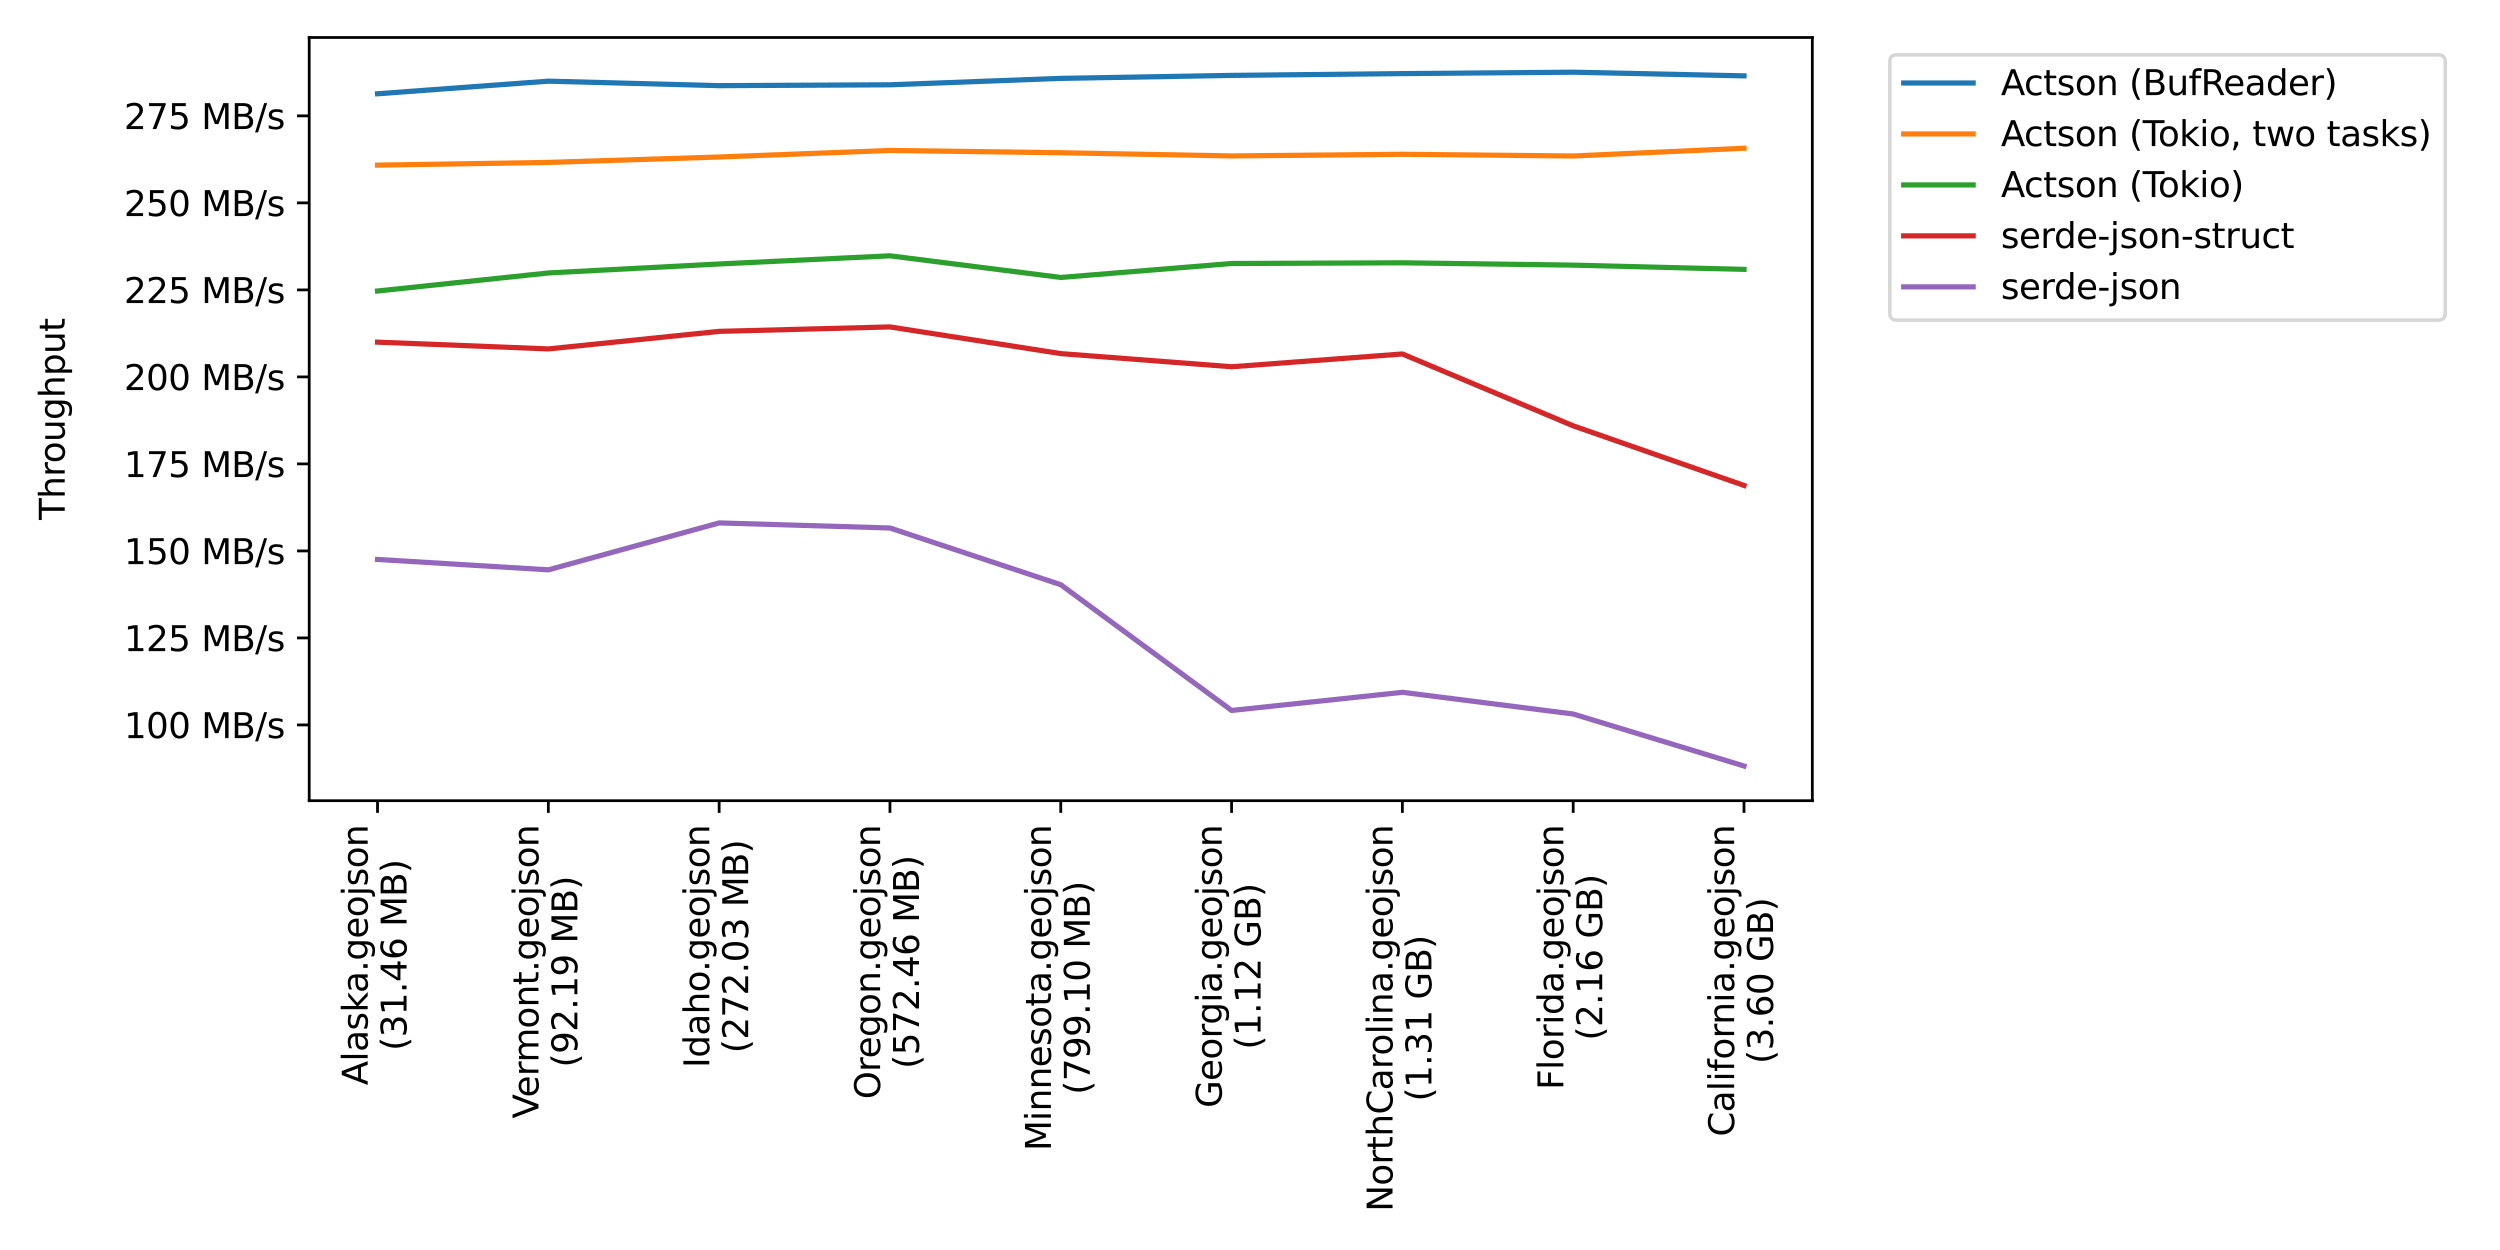 <?xml version="1.0" encoding="utf-8" standalone="no"?>
<!DOCTYPE svg PUBLIC "-//W3C//DTD SVG 1.1//EN"
  "http://www.w3.org/Graphics/SVG/1.1/DTD/svg11.dtd">
<svg xmlns:xlink="http://www.w3.org/1999/xlink" width="720pt" height="360pt" viewBox="0 0 720 360" xmlns="http://www.w3.org/2000/svg" version="1.1">
 <defs>
  <style type="text/css">*{stroke-linejoin: round; stroke-linecap: butt}</style>
 </defs>
 <g id="figure_1">
  <g id="patch_1">
   <path d="M 0 360 
L 720 360 
L 720 0 
L 0 0 
z
" style="fill: #ffffff"/>
  </g>
  <g id="axes_1">
   <g id="patch_2">
    <path d="M 89.05 230.6 
L 521.95 230.6 
L 521.95 10.8 
L 89.05 10.8 
z
" style="fill: #ffffff"/>
   </g>
   <g id="matplotlib.axis_1">
    <g id="xtick_1">
     <g id="line2d_1">
      <defs>
       <path id="m9f4a97ded8" d="M 0 0 
L 0 3.5 
" style="stroke: #000000; stroke-width: 0.8"/>
      </defs>
      <g>
       <use xlink:href="#m9f4a97ded8" x="108.727" y="230.6" style="stroke: #000000; stroke-width: 0.8"/>
      </g>
     </g>
     <g id="text_1">
      <!-- Alaska.geojson -->
      <g transform="translate(105.888 312.542) rotate(-90) scale(0.1 -0.1)">
       <defs>
        <path id="DejaVuSans-41" d="M 2188 4044 
L 1331 1722 
L 3047 1722 
L 2188 4044 
z
M 1831 4666 
L 2547 4666 
L 4325 0 
L 3669 0 
L 3244 1197 
L 1141 1197 
L 716 0 
L 50 0 
L 1831 4666 
z
" transform="scale(0.016)"/>
        <path id="DejaVuSans-6c" d="M 603 4863 
L 1178 4863 
L 1178 0 
L 603 0 
L 603 4863 
z
" transform="scale(0.016)"/>
        <path id="DejaVuSans-61" d="M 2194 1759 
Q 1497 1759 1228 1600 
Q 959 1441 959 1056 
Q 959 750 1161 570 
Q 1363 391 1709 391 
Q 2188 391 2477 730 
Q 2766 1069 2766 1631 
L 2766 1759 
L 2194 1759 
z
M 3341 1997 
L 3341 0 
L 2766 0 
L 2766 531 
Q 2569 213 2275 61 
Q 1981 -91 1556 -91 
Q 1019 -91 701 211 
Q 384 513 384 1019 
Q 384 1609 779 1909 
Q 1175 2209 1959 2209 
L 2766 2209 
L 2766 2266 
Q 2766 2663 2505 2880 
Q 2244 3097 1772 3097 
Q 1472 3097 1187 3025 
Q 903 2953 641 2809 
L 641 3341 
Q 956 3463 1253 3523 
Q 1550 3584 1831 3584 
Q 2591 3584 2966 3190 
Q 3341 2797 3341 1997 
z
" transform="scale(0.016)"/>
        <path id="DejaVuSans-73" d="M 2834 3397 
L 2834 2853 
Q 2591 2978 2328 3040 
Q 2066 3103 1784 3103 
Q 1356 3103 1142 2972 
Q 928 2841 928 2578 
Q 928 2378 1081 2264 
Q 1234 2150 1697 2047 
L 1894 2003 
Q 2506 1872 2764 1633 
Q 3022 1394 3022 966 
Q 3022 478 2636 193 
Q 2250 -91 1575 -91 
Q 1294 -91 989 -36 
Q 684 19 347 128 
L 347 722 
Q 666 556 975 473 
Q 1284 391 1588 391 
Q 1994 391 2212 530 
Q 2431 669 2431 922 
Q 2431 1156 2273 1281 
Q 2116 1406 1581 1522 
L 1381 1569 
Q 847 1681 609 1914 
Q 372 2147 372 2553 
Q 372 3047 722 3315 
Q 1072 3584 1716 3584 
Q 2034 3584 2315 3537 
Q 2597 3491 2834 3397 
z
" transform="scale(0.016)"/>
        <path id="DejaVuSans-6b" d="M 581 4863 
L 1159 4863 
L 1159 1991 
L 2875 3500 
L 3609 3500 
L 1753 1863 
L 3688 0 
L 2938 0 
L 1159 1709 
L 1159 0 
L 581 0 
L 581 4863 
z
" transform="scale(0.016)"/>
        <path id="DejaVuSans-2e" d="M 684 794 
L 1344 794 
L 1344 0 
L 684 0 
L 684 794 
z
" transform="scale(0.016)"/>
        <path id="DejaVuSans-67" d="M 2906 1791 
Q 2906 2416 2648 2759 
Q 2391 3103 1925 3103 
Q 1463 3103 1205 2759 
Q 947 2416 947 1791 
Q 947 1169 1205 825 
Q 1463 481 1925 481 
Q 2391 481 2648 825 
Q 2906 1169 2906 1791 
z
M 3481 434 
Q 3481 -459 3084 -895 
Q 2688 -1331 1869 -1331 
Q 1566 -1331 1297 -1286 
Q 1028 -1241 775 -1147 
L 775 -588 
Q 1028 -725 1275 -790 
Q 1522 -856 1778 -856 
Q 2344 -856 2625 -561 
Q 2906 -266 2906 331 
L 2906 616 
Q 2728 306 2450 153 
Q 2172 0 1784 0 
Q 1141 0 747 490 
Q 353 981 353 1791 
Q 353 2603 747 3093 
Q 1141 3584 1784 3584 
Q 2172 3584 2450 3431 
Q 2728 3278 2906 2969 
L 2906 3500 
L 3481 3500 
L 3481 434 
z
" transform="scale(0.016)"/>
        <path id="DejaVuSans-65" d="M 3597 1894 
L 3597 1613 
L 953 1613 
Q 991 1019 1311 708 
Q 1631 397 2203 397 
Q 2534 397 2845 478 
Q 3156 559 3463 722 
L 3463 178 
Q 3153 47 2828 -22 
Q 2503 -91 2169 -91 
Q 1331 -91 842 396 
Q 353 884 353 1716 
Q 353 2575 817 3079 
Q 1281 3584 2069 3584 
Q 2775 3584 3186 3129 
Q 3597 2675 3597 1894 
z
M 3022 2063 
Q 3016 2534 2758 2815 
Q 2500 3097 2075 3097 
Q 1594 3097 1305 2825 
Q 1016 2553 972 2059 
L 3022 2063 
z
" transform="scale(0.016)"/>
        <path id="DejaVuSans-6f" d="M 1959 3097 
Q 1497 3097 1228 2736 
Q 959 2375 959 1747 
Q 959 1119 1226 758 
Q 1494 397 1959 397 
Q 2419 397 2687 759 
Q 2956 1122 2956 1747 
Q 2956 2369 2687 2733 
Q 2419 3097 1959 3097 
z
M 1959 3584 
Q 2709 3584 3137 3096 
Q 3566 2609 3566 1747 
Q 3566 888 3137 398 
Q 2709 -91 1959 -91 
Q 1206 -91 779 398 
Q 353 888 353 1747 
Q 353 2609 779 3096 
Q 1206 3584 1959 3584 
z
" transform="scale(0.016)"/>
        <path id="DejaVuSans-6a" d="M 603 3500 
L 1178 3500 
L 1178 -63 
Q 1178 -731 923 -1031 
Q 669 -1331 103 -1331 
L -116 -1331 
L -116 -844 
L 38 -844 
Q 366 -844 484 -692 
Q 603 -541 603 -63 
L 603 3500 
z
M 603 4863 
L 1178 4863 
L 1178 4134 
L 603 4134 
L 603 4863 
z
" transform="scale(0.016)"/>
        <path id="DejaVuSans-6e" d="M 3513 2113 
L 3513 0 
L 2938 0 
L 2938 2094 
Q 2938 2591 2744 2837 
Q 2550 3084 2163 3084 
Q 1697 3084 1428 2787 
Q 1159 2491 1159 1978 
L 1159 0 
L 581 0 
L 581 3500 
L 1159 3500 
L 1159 2956 
Q 1366 3272 1645 3428 
Q 1925 3584 2291 3584 
Q 2894 3584 3203 3211 
Q 3513 2838 3513 2113 
z
" transform="scale(0.016)"/>
       </defs>
       <use xlink:href="#DejaVuSans-41"/>
       <use xlink:href="#DejaVuSans-6c" x="68.408"/>
       <use xlink:href="#DejaVuSans-61" x="96.191"/>
       <use xlink:href="#DejaVuSans-73" x="157.471"/>
       <use xlink:href="#DejaVuSans-6b" x="209.57"/>
       <use xlink:href="#DejaVuSans-61" x="265.73"/>
       <use xlink:href="#DejaVuSans-2e" x="327.01"/>
       <use xlink:href="#DejaVuSans-67" x="358.797"/>
       <use xlink:href="#DejaVuSans-65" x="422.273"/>
       <use xlink:href="#DejaVuSans-6f" x="483.797"/>
       <use xlink:href="#DejaVuSans-6a" x="544.979"/>
       <use xlink:href="#DejaVuSans-73" x="572.762"/>
       <use xlink:href="#DejaVuSans-6f" x="624.861"/>
       <use xlink:href="#DejaVuSans-6e" x="686.043"/>
      </g>
      <!-- (31.46 MB) -->
      <g transform="translate(117.086 302.62) rotate(-90) scale(0.1 -0.1)">
       <defs>
        <path id="DejaVuSans-28" d="M 1984 4856 
Q 1566 4138 1362 3434 
Q 1159 2731 1159 2009 
Q 1159 1288 1364 580 
Q 1569 -128 1984 -844 
L 1484 -844 
Q 1016 -109 783 600 
Q 550 1309 550 2009 
Q 550 2706 781 3412 
Q 1013 4119 1484 4856 
L 1984 4856 
z
" transform="scale(0.016)"/>
        <path id="DejaVuSans-33" d="M 2597 2516 
Q 3050 2419 3304 2112 
Q 3559 1806 3559 1356 
Q 3559 666 3084 287 
Q 2609 -91 1734 -91 
Q 1441 -91 1130 -33 
Q 819 25 488 141 
L 488 750 
Q 750 597 1062 519 
Q 1375 441 1716 441 
Q 2309 441 2620 675 
Q 2931 909 2931 1356 
Q 2931 1769 2642 2001 
Q 2353 2234 1838 2234 
L 1294 2234 
L 1294 2753 
L 1863 2753 
Q 2328 2753 2575 2939 
Q 2822 3125 2822 3475 
Q 2822 3834 2567 4026 
Q 2313 4219 1838 4219 
Q 1578 4219 1281 4162 
Q 984 4106 628 3988 
L 628 4550 
Q 988 4650 1302 4700 
Q 1616 4750 1894 4750 
Q 2613 4750 3031 4423 
Q 3450 4097 3450 3541 
Q 3450 3153 3228 2886 
Q 3006 2619 2597 2516 
z
" transform="scale(0.016)"/>
        <path id="DejaVuSans-31" d="M 794 531 
L 1825 531 
L 1825 4091 
L 703 3866 
L 703 4441 
L 1819 4666 
L 2450 4666 
L 2450 531 
L 3481 531 
L 3481 0 
L 794 0 
L 794 531 
z
" transform="scale(0.016)"/>
        <path id="DejaVuSans-34" d="M 2419 4116 
L 825 1625 
L 2419 1625 
L 2419 4116 
z
M 2253 4666 
L 3047 4666 
L 3047 1625 
L 3713 1625 
L 3713 1100 
L 3047 1100 
L 3047 0 
L 2419 0 
L 2419 1100 
L 313 1100 
L 313 1709 
L 2253 4666 
z
" transform="scale(0.016)"/>
        <path id="DejaVuSans-36" d="M 2113 2584 
Q 1688 2584 1439 2293 
Q 1191 2003 1191 1497 
Q 1191 994 1439 701 
Q 1688 409 2113 409 
Q 2538 409 2786 701 
Q 3034 994 3034 1497 
Q 3034 2003 2786 2293 
Q 2538 2584 2113 2584 
z
M 3366 4563 
L 3366 3988 
Q 3128 4100 2886 4159 
Q 2644 4219 2406 4219 
Q 1781 4219 1451 3797 
Q 1122 3375 1075 2522 
Q 1259 2794 1537 2939 
Q 1816 3084 2150 3084 
Q 2853 3084 3261 2657 
Q 3669 2231 3669 1497 
Q 3669 778 3244 343 
Q 2819 -91 2113 -91 
Q 1303 -91 875 529 
Q 447 1150 447 2328 
Q 447 3434 972 4092 
Q 1497 4750 2381 4750 
Q 2619 4750 2861 4703 
Q 3103 4656 3366 4563 
z
" transform="scale(0.016)"/>
        <path id="DejaVuSans-20" transform="scale(0.016)"/>
        <path id="DejaVuSans-4d" d="M 628 4666 
L 1569 4666 
L 2759 1491 
L 3956 4666 
L 4897 4666 
L 4897 0 
L 4281 0 
L 4281 4097 
L 3078 897 
L 2444 897 
L 1241 4097 
L 1241 0 
L 628 0 
L 628 4666 
z
" transform="scale(0.016)"/>
        <path id="DejaVuSans-42" d="M 1259 2228 
L 1259 519 
L 2272 519 
Q 2781 519 3026 730 
Q 3272 941 3272 1375 
Q 3272 1813 3026 2020 
Q 2781 2228 2272 2228 
L 1259 2228 
z
M 1259 4147 
L 1259 2741 
L 2194 2741 
Q 2656 2741 2882 2914 
Q 3109 3088 3109 3444 
Q 3109 3797 2882 3972 
Q 2656 4147 2194 4147 
L 1259 4147 
z
M 628 4666 
L 2241 4666 
Q 2963 4666 3353 4366 
Q 3744 4066 3744 3513 
Q 3744 3084 3544 2831 
Q 3344 2578 2956 2516 
Q 3422 2416 3680 2098 
Q 3938 1781 3938 1306 
Q 3938 681 3513 340 
Q 3088 0 2303 0 
L 628 0 
L 628 4666 
z
" transform="scale(0.016)"/>
        <path id="DejaVuSans-29" d="M 513 4856 
L 1013 4856 
Q 1481 4119 1714 3412 
Q 1947 2706 1947 2009 
Q 1947 1309 1714 600 
Q 1481 -109 1013 -844 
L 513 -844 
Q 928 -128 1133 580 
Q 1338 1288 1338 2009 
Q 1338 2731 1133 3434 
Q 928 4138 513 4856 
z
" transform="scale(0.016)"/>
       </defs>
       <use xlink:href="#DejaVuSans-28"/>
       <use xlink:href="#DejaVuSans-33" x="39.014"/>
       <use xlink:href="#DejaVuSans-31" x="102.637"/>
       <use xlink:href="#DejaVuSans-2e" x="166.26"/>
       <use xlink:href="#DejaVuSans-34" x="198.047"/>
       <use xlink:href="#DejaVuSans-36" x="261.67"/>
       <use xlink:href="#DejaVuSans-20" x="325.293"/>
       <use xlink:href="#DejaVuSans-4d" x="357.08"/>
       <use xlink:href="#DejaVuSans-42" x="443.359"/>
       <use xlink:href="#DejaVuSans-29" x="511.963"/>
      </g>
     </g>
    </g>
    <g id="xtick_2">
     <g id="line2d_2">
      <g>
       <use xlink:href="#m9f4a97ded8" x="157.92" y="230.6" style="stroke: #000000; stroke-width: 0.8"/>
      </g>
     </g>
     <g id="text_2">
      <!-- Vermont.geojson -->
      <g transform="translate(155.081 322.114) rotate(-90) scale(0.1 -0.1)">
       <defs>
        <path id="DejaVuSans-56" d="M 1831 0 
L 50 4666 
L 709 4666 
L 2188 738 
L 3669 4666 
L 4325 4666 
L 2547 0 
L 1831 0 
z
" transform="scale(0.016)"/>
        <path id="DejaVuSans-72" d="M 2631 2963 
Q 2534 3019 2420 3045 
Q 2306 3072 2169 3072 
Q 1681 3072 1420 2755 
Q 1159 2438 1159 1844 
L 1159 0 
L 581 0 
L 581 3500 
L 1159 3500 
L 1159 2956 
Q 1341 3275 1631 3429 
Q 1922 3584 2338 3584 
Q 2397 3584 2469 3576 
Q 2541 3569 2628 3553 
L 2631 2963 
z
" transform="scale(0.016)"/>
        <path id="DejaVuSans-6d" d="M 3328 2828 
Q 3544 3216 3844 3400 
Q 4144 3584 4550 3584 
Q 5097 3584 5394 3201 
Q 5691 2819 5691 2113 
L 5691 0 
L 5113 0 
L 5113 2094 
Q 5113 2597 4934 2840 
Q 4756 3084 4391 3084 
Q 3944 3084 3684 2787 
Q 3425 2491 3425 1978 
L 3425 0 
L 2847 0 
L 2847 2094 
Q 2847 2600 2669 2842 
Q 2491 3084 2119 3084 
Q 1678 3084 1418 2786 
Q 1159 2488 1159 1978 
L 1159 0 
L 581 0 
L 581 3500 
L 1159 3500 
L 1159 2956 
Q 1356 3278 1631 3431 
Q 1906 3584 2284 3584 
Q 2666 3584 2933 3390 
Q 3200 3197 3328 2828 
z
" transform="scale(0.016)"/>
        <path id="DejaVuSans-74" d="M 1172 4494 
L 1172 3500 
L 2356 3500 
L 2356 3053 
L 1172 3053 
L 1172 1153 
Q 1172 725 1289 603 
Q 1406 481 1766 481 
L 2356 481 
L 2356 0 
L 1766 0 
Q 1100 0 847 248 
Q 594 497 594 1153 
L 594 3053 
L 172 3053 
L 172 3500 
L 594 3500 
L 594 4494 
L 1172 4494 
z
" transform="scale(0.016)"/>
       </defs>
       <use xlink:href="#DejaVuSans-56"/>
       <use xlink:href="#DejaVuSans-65" x="60.658"/>
       <use xlink:href="#DejaVuSans-72" x="122.182"/>
       <use xlink:href="#DejaVuSans-6d" x="161.545"/>
       <use xlink:href="#DejaVuSans-6f" x="258.957"/>
       <use xlink:href="#DejaVuSans-6e" x="320.139"/>
       <use xlink:href="#DejaVuSans-74" x="383.518"/>
       <use xlink:href="#DejaVuSans-2e" x="422.727"/>
       <use xlink:href="#DejaVuSans-67" x="454.514"/>
       <use xlink:href="#DejaVuSans-65" x="517.99"/>
       <use xlink:href="#DejaVuSans-6f" x="579.514"/>
       <use xlink:href="#DejaVuSans-6a" x="640.695"/>
       <use xlink:href="#DejaVuSans-73" x="668.479"/>
       <use xlink:href="#DejaVuSans-6f" x="720.578"/>
       <use xlink:href="#DejaVuSans-6e" x="781.76"/>
      </g>
      <!-- (92.19 MB) -->
      <g transform="translate(166.279 307.406) rotate(-90) scale(0.1 -0.1)">
       <defs>
        <path id="DejaVuSans-39" d="M 703 97 
L 703 672 
Q 941 559 1184 500 
Q 1428 441 1663 441 
Q 2288 441 2617 861 
Q 2947 1281 2994 2138 
Q 2813 1869 2534 1725 
Q 2256 1581 1919 1581 
Q 1219 1581 811 2004 
Q 403 2428 403 3163 
Q 403 3881 828 4315 
Q 1253 4750 1959 4750 
Q 2769 4750 3195 4129 
Q 3622 3509 3622 2328 
Q 3622 1225 3098 567 
Q 2575 -91 1691 -91 
Q 1453 -91 1209 -44 
Q 966 3 703 97 
z
M 1959 2075 
Q 2384 2075 2632 2365 
Q 2881 2656 2881 3163 
Q 2881 3666 2632 3958 
Q 2384 4250 1959 4250 
Q 1534 4250 1286 3958 
Q 1038 3666 1038 3163 
Q 1038 2656 1286 2365 
Q 1534 2075 1959 2075 
z
" transform="scale(0.016)"/>
        <path id="DejaVuSans-32" d="M 1228 531 
L 3431 531 
L 3431 0 
L 469 0 
L 469 531 
Q 828 903 1448 1529 
Q 2069 2156 2228 2338 
Q 2531 2678 2651 2914 
Q 2772 3150 2772 3378 
Q 2772 3750 2511 3984 
Q 2250 4219 1831 4219 
Q 1534 4219 1204 4116 
Q 875 4013 500 3803 
L 500 4441 
Q 881 4594 1212 4672 
Q 1544 4750 1819 4750 
Q 2544 4750 2975 4387 
Q 3406 4025 3406 3419 
Q 3406 3131 3298 2873 
Q 3191 2616 2906 2266 
Q 2828 2175 2409 1742 
Q 1991 1309 1228 531 
z
" transform="scale(0.016)"/>
       </defs>
       <use xlink:href="#DejaVuSans-28"/>
       <use xlink:href="#DejaVuSans-39" x="39.014"/>
       <use xlink:href="#DejaVuSans-32" x="102.637"/>
       <use xlink:href="#DejaVuSans-2e" x="166.26"/>
       <use xlink:href="#DejaVuSans-31" x="198.047"/>
       <use xlink:href="#DejaVuSans-39" x="261.67"/>
       <use xlink:href="#DejaVuSans-20" x="325.293"/>
       <use xlink:href="#DejaVuSans-4d" x="357.08"/>
       <use xlink:href="#DejaVuSans-42" x="443.359"/>
       <use xlink:href="#DejaVuSans-29" x="511.963"/>
      </g>
     </g>
    </g>
    <g id="xtick_3">
     <g id="line2d_3">
      <g>
       <use xlink:href="#m9f4a97ded8" x="207.114" y="230.6" style="stroke: #000000; stroke-width: 0.8"/>
      </g>
     </g>
     <g id="text_3">
      <!-- Idaho.geojson -->
      <g transform="translate(204.274 307.55) rotate(-90) scale(0.1 -0.1)">
       <defs>
        <path id="DejaVuSans-49" d="M 628 4666 
L 1259 4666 
L 1259 0 
L 628 0 
L 628 4666 
z
" transform="scale(0.016)"/>
        <path id="DejaVuSans-64" d="M 2906 2969 
L 2906 4863 
L 3481 4863 
L 3481 0 
L 2906 0 
L 2906 525 
Q 2725 213 2448 61 
Q 2172 -91 1784 -91 
Q 1150 -91 751 415 
Q 353 922 353 1747 
Q 353 2572 751 3078 
Q 1150 3584 1784 3584 
Q 2172 3584 2448 3432 
Q 2725 3281 2906 2969 
z
M 947 1747 
Q 947 1113 1208 752 
Q 1469 391 1925 391 
Q 2381 391 2643 752 
Q 2906 1113 2906 1747 
Q 2906 2381 2643 2742 
Q 2381 3103 1925 3103 
Q 1469 3103 1208 2742 
Q 947 2381 947 1747 
z
" transform="scale(0.016)"/>
        <path id="DejaVuSans-68" d="M 3513 2113 
L 3513 0 
L 2938 0 
L 2938 2094 
Q 2938 2591 2744 2837 
Q 2550 3084 2163 3084 
Q 1697 3084 1428 2787 
Q 1159 2491 1159 1978 
L 1159 0 
L 581 0 
L 581 4863 
L 1159 4863 
L 1159 2956 
Q 1366 3272 1645 3428 
Q 1925 3584 2291 3584 
Q 2894 3584 3203 3211 
Q 3513 2838 3513 2113 
z
" transform="scale(0.016)"/>
       </defs>
       <use xlink:href="#DejaVuSans-49"/>
       <use xlink:href="#DejaVuSans-64" x="29.492"/>
       <use xlink:href="#DejaVuSans-61" x="92.969"/>
       <use xlink:href="#DejaVuSans-68" x="154.248"/>
       <use xlink:href="#DejaVuSans-6f" x="217.627"/>
       <use xlink:href="#DejaVuSans-2e" x="277.059"/>
       <use xlink:href="#DejaVuSans-67" x="308.846"/>
       <use xlink:href="#DejaVuSans-65" x="372.322"/>
       <use xlink:href="#DejaVuSans-6f" x="433.846"/>
       <use xlink:href="#DejaVuSans-6a" x="495.027"/>
       <use xlink:href="#DejaVuSans-73" x="522.811"/>
       <use xlink:href="#DejaVuSans-6f" x="574.91"/>
       <use xlink:href="#DejaVuSans-6e" x="636.092"/>
      </g>
      <!-- (272.03 MB) -->
      <g transform="translate(215.472 303.305) rotate(-90) scale(0.1 -0.1)">
       <defs>
        <path id="DejaVuSans-37" d="M 525 4666 
L 3525 4666 
L 3525 4397 
L 1831 0 
L 1172 0 
L 2766 4134 
L 525 4134 
L 525 4666 
z
" transform="scale(0.016)"/>
        <path id="DejaVuSans-30" d="M 2034 4250 
Q 1547 4250 1301 3770 
Q 1056 3291 1056 2328 
Q 1056 1369 1301 889 
Q 1547 409 2034 409 
Q 2525 409 2770 889 
Q 3016 1369 3016 2328 
Q 3016 3291 2770 3770 
Q 2525 4250 2034 4250 
z
M 2034 4750 
Q 2819 4750 3233 4129 
Q 3647 3509 3647 2328 
Q 3647 1150 3233 529 
Q 2819 -91 2034 -91 
Q 1250 -91 836 529 
Q 422 1150 422 2328 
Q 422 3509 836 4129 
Q 1250 4750 2034 4750 
z
" transform="scale(0.016)"/>
       </defs>
       <use xlink:href="#DejaVuSans-28"/>
       <use xlink:href="#DejaVuSans-32" x="39.014"/>
       <use xlink:href="#DejaVuSans-37" x="102.637"/>
       <use xlink:href="#DejaVuSans-32" x="166.26"/>
       <use xlink:href="#DejaVuSans-2e" x="229.883"/>
       <use xlink:href="#DejaVuSans-30" x="261.67"/>
       <use xlink:href="#DejaVuSans-33" x="325.293"/>
       <use xlink:href="#DejaVuSans-20" x="388.916"/>
       <use xlink:href="#DejaVuSans-4d" x="420.703"/>
       <use xlink:href="#DejaVuSans-42" x="506.982"/>
       <use xlink:href="#DejaVuSans-29" x="575.586"/>
      </g>
     </g>
    </g>
    <g id="xtick_4">
     <g id="line2d_4">
      <g>
       <use xlink:href="#m9f4a97ded8" x="256.307" y="230.6" style="stroke: #000000; stroke-width: 0.8"/>
      </g>
     </g>
     <g id="text_4">
      <!-- Oregon.geojson -->
      <g transform="translate(253.467 316.558) rotate(-90) scale(0.1 -0.1)">
       <defs>
        <path id="DejaVuSans-4f" d="M 2522 4238 
Q 1834 4238 1429 3725 
Q 1025 3213 1025 2328 
Q 1025 1447 1429 934 
Q 1834 422 2522 422 
Q 3209 422 3611 934 
Q 4013 1447 4013 2328 
Q 4013 3213 3611 3725 
Q 3209 4238 2522 4238 
z
M 2522 4750 
Q 3503 4750 4090 4092 
Q 4678 3434 4678 2328 
Q 4678 1225 4090 567 
Q 3503 -91 2522 -91 
Q 1538 -91 948 565 
Q 359 1222 359 2328 
Q 359 3434 948 4092 
Q 1538 4750 2522 4750 
z
" transform="scale(0.016)"/>
       </defs>
       <use xlink:href="#DejaVuSans-4f"/>
       <use xlink:href="#DejaVuSans-72" x="78.711"/>
       <use xlink:href="#DejaVuSans-65" x="117.574"/>
       <use xlink:href="#DejaVuSans-67" x="179.098"/>
       <use xlink:href="#DejaVuSans-6f" x="242.574"/>
       <use xlink:href="#DejaVuSans-6e" x="303.756"/>
       <use xlink:href="#DejaVuSans-2e" x="367.135"/>
       <use xlink:href="#DejaVuSans-67" x="398.922"/>
       <use xlink:href="#DejaVuSans-65" x="462.398"/>
       <use xlink:href="#DejaVuSans-6f" x="523.922"/>
       <use xlink:href="#DejaVuSans-6a" x="585.104"/>
       <use xlink:href="#DejaVuSans-73" x="612.887"/>
       <use xlink:href="#DejaVuSans-6f" x="664.986"/>
       <use xlink:href="#DejaVuSans-6e" x="726.168"/>
      </g>
      <!-- (572.46 MB) -->
      <g transform="translate(264.665 307.809) rotate(-90) scale(0.1 -0.1)">
       <defs>
        <path id="DejaVuSans-35" d="M 691 4666 
L 3169 4666 
L 3169 4134 
L 1269 4134 
L 1269 2991 
Q 1406 3038 1543 3061 
Q 1681 3084 1819 3084 
Q 2600 3084 3056 2656 
Q 3513 2228 3513 1497 
Q 3513 744 3044 326 
Q 2575 -91 1722 -91 
Q 1428 -91 1123 -41 
Q 819 9 494 109 
L 494 744 
Q 775 591 1075 516 
Q 1375 441 1709 441 
Q 2250 441 2565 725 
Q 2881 1009 2881 1497 
Q 2881 1984 2565 2268 
Q 2250 2553 1709 2553 
Q 1456 2553 1204 2497 
Q 953 2441 691 2322 
L 691 4666 
z
" transform="scale(0.016)"/>
       </defs>
       <use xlink:href="#DejaVuSans-28"/>
       <use xlink:href="#DejaVuSans-35" x="39.014"/>
       <use xlink:href="#DejaVuSans-37" x="102.637"/>
       <use xlink:href="#DejaVuSans-32" x="166.26"/>
       <use xlink:href="#DejaVuSans-2e" x="229.883"/>
       <use xlink:href="#DejaVuSans-34" x="261.67"/>
       <use xlink:href="#DejaVuSans-36" x="325.293"/>
       <use xlink:href="#DejaVuSans-20" x="388.916"/>
       <use xlink:href="#DejaVuSans-4d" x="420.703"/>
       <use xlink:href="#DejaVuSans-42" x="506.982"/>
       <use xlink:href="#DejaVuSans-29" x="575.586"/>
      </g>
     </g>
    </g>
    <g id="xtick_5">
     <g id="line2d_5">
      <g>
       <use xlink:href="#m9f4a97ded8" x="305.5" y="230.6" style="stroke: #000000; stroke-width: 0.8"/>
      </g>
     </g>
     <g id="text_5">
      <!-- Minnesota.geojson -->
      <g transform="translate(302.66 331.453) rotate(-90) scale(0.1 -0.1)">
       <defs>
        <path id="DejaVuSans-69" d="M 603 3500 
L 1178 3500 
L 1178 0 
L 603 0 
L 603 3500 
z
M 603 4863 
L 1178 4863 
L 1178 4134 
L 603 4134 
L 603 4863 
z
" transform="scale(0.016)"/>
       </defs>
       <use xlink:href="#DejaVuSans-4d"/>
       <use xlink:href="#DejaVuSans-69" x="86.279"/>
       <use xlink:href="#DejaVuSans-6e" x="114.062"/>
       <use xlink:href="#DejaVuSans-6e" x="177.441"/>
       <use xlink:href="#DejaVuSans-65" x="240.82"/>
       <use xlink:href="#DejaVuSans-73" x="302.344"/>
       <use xlink:href="#DejaVuSans-6f" x="354.443"/>
       <use xlink:href="#DejaVuSans-74" x="415.625"/>
       <use xlink:href="#DejaVuSans-61" x="454.834"/>
       <use xlink:href="#DejaVuSans-2e" x="516.113"/>
       <use xlink:href="#DejaVuSans-67" x="547.9"/>
       <use xlink:href="#DejaVuSans-65" x="611.377"/>
       <use xlink:href="#DejaVuSans-6f" x="672.9"/>
       <use xlink:href="#DejaVuSans-6a" x="734.082"/>
       <use xlink:href="#DejaVuSans-73" x="761.865"/>
       <use xlink:href="#DejaVuSans-6f" x="813.965"/>
       <use xlink:href="#DejaVuSans-6e" x="875.146"/>
      </g>
      <!-- (799.10 MB) -->
      <g transform="translate(313.858 315.257) rotate(-90) scale(0.1 -0.1)">
       <use xlink:href="#DejaVuSans-28"/>
       <use xlink:href="#DejaVuSans-37" x="39.014"/>
       <use xlink:href="#DejaVuSans-39" x="102.637"/>
       <use xlink:href="#DejaVuSans-39" x="166.26"/>
       <use xlink:href="#DejaVuSans-2e" x="229.883"/>
       <use xlink:href="#DejaVuSans-31" x="261.67"/>
       <use xlink:href="#DejaVuSans-30" x="325.293"/>
       <use xlink:href="#DejaVuSans-20" x="388.916"/>
       <use xlink:href="#DejaVuSans-4d" x="420.703"/>
       <use xlink:href="#DejaVuSans-42" x="506.982"/>
       <use xlink:href="#DejaVuSans-29" x="575.586"/>
      </g>
     </g>
    </g>
    <g id="xtick_6">
     <g id="line2d_6">
      <g>
       <use xlink:href="#m9f4a97ded8" x="354.693" y="230.6" style="stroke: #000000; stroke-width: 0.8"/>
      </g>
     </g>
     <g id="text_6">
      <!-- Georgia.geojson -->
      <g transform="translate(351.854 319.053) rotate(-90) scale(0.1 -0.1)">
       <defs>
        <path id="DejaVuSans-47" d="M 3809 666 
L 3809 1919 
L 2778 1919 
L 2778 2438 
L 4434 2438 
L 4434 434 
Q 4069 175 3628 42 
Q 3188 -91 2688 -91 
Q 1594 -91 976 548 
Q 359 1188 359 2328 
Q 359 3472 976 4111 
Q 1594 4750 2688 4750 
Q 3144 4750 3555 4637 
Q 3966 4525 4313 4306 
L 4313 3634 
Q 3963 3931 3569 4081 
Q 3175 4231 2741 4231 
Q 1884 4231 1454 3753 
Q 1025 3275 1025 2328 
Q 1025 1384 1454 906 
Q 1884 428 2741 428 
Q 3075 428 3337 486 
Q 3600 544 3809 666 
z
" transform="scale(0.016)"/>
       </defs>
       <use xlink:href="#DejaVuSans-47"/>
       <use xlink:href="#DejaVuSans-65" x="77.49"/>
       <use xlink:href="#DejaVuSans-6f" x="139.014"/>
       <use xlink:href="#DejaVuSans-72" x="200.195"/>
       <use xlink:href="#DejaVuSans-67" x="239.559"/>
       <use xlink:href="#DejaVuSans-69" x="303.035"/>
       <use xlink:href="#DejaVuSans-61" x="330.818"/>
       <use xlink:href="#DejaVuSans-2e" x="392.098"/>
       <use xlink:href="#DejaVuSans-67" x="423.885"/>
       <use xlink:href="#DejaVuSans-65" x="487.361"/>
       <use xlink:href="#DejaVuSans-6f" x="548.885"/>
       <use xlink:href="#DejaVuSans-6a" x="610.066"/>
       <use xlink:href="#DejaVuSans-73" x="637.85"/>
       <use xlink:href="#DejaVuSans-6f" x="689.949"/>
       <use xlink:href="#DejaVuSans-6e" x="751.131"/>
      </g>
      <!-- (1.12 GB) -->
      <g transform="translate(363.051 302.255) rotate(-90) scale(0.1 -0.1)">
       <use xlink:href="#DejaVuSans-28"/>
       <use xlink:href="#DejaVuSans-31" x="39.014"/>
       <use xlink:href="#DejaVuSans-2e" x="102.637"/>
       <use xlink:href="#DejaVuSans-31" x="134.424"/>
       <use xlink:href="#DejaVuSans-32" x="198.047"/>
       <use xlink:href="#DejaVuSans-20" x="261.67"/>
       <use xlink:href="#DejaVuSans-47" x="293.457"/>
       <use xlink:href="#DejaVuSans-42" x="370.947"/>
       <use xlink:href="#DejaVuSans-29" x="439.551"/>
      </g>
     </g>
    </g>
    <g id="xtick_7">
     <g id="line2d_7">
      <g>
       <use xlink:href="#m9f4a97ded8" x="403.886" y="230.6" style="stroke: #000000; stroke-width: 0.8"/>
      </g>
     </g>
     <g id="text_7">
      <!-- NorthCarolina.geojson -->
      <g transform="translate(401.047 348.948) rotate(-90) scale(0.1 -0.1)">
       <defs>
        <path id="DejaVuSans-4e" d="M 628 4666 
L 1478 4666 
L 3547 763 
L 3547 4666 
L 4159 4666 
L 4159 0 
L 3309 0 
L 1241 3903 
L 1241 0 
L 628 0 
L 628 4666 
z
" transform="scale(0.016)"/>
        <path id="DejaVuSans-43" d="M 4122 4306 
L 4122 3641 
Q 3803 3938 3442 4084 
Q 3081 4231 2675 4231 
Q 1875 4231 1450 3742 
Q 1025 3253 1025 2328 
Q 1025 1406 1450 917 
Q 1875 428 2675 428 
Q 3081 428 3442 575 
Q 3803 722 4122 1019 
L 4122 359 
Q 3791 134 3420 21 
Q 3050 -91 2638 -91 
Q 1578 -91 968 557 
Q 359 1206 359 2328 
Q 359 3453 968 4101 
Q 1578 4750 2638 4750 
Q 3056 4750 3426 4639 
Q 3797 4528 4122 4306 
z
" transform="scale(0.016)"/>
       </defs>
       <use xlink:href="#DejaVuSans-4e"/>
       <use xlink:href="#DejaVuSans-6f" x="74.805"/>
       <use xlink:href="#DejaVuSans-72" x="135.986"/>
       <use xlink:href="#DejaVuSans-74" x="177.1"/>
       <use xlink:href="#DejaVuSans-68" x="216.309"/>
       <use xlink:href="#DejaVuSans-43" x="279.688"/>
       <use xlink:href="#DejaVuSans-61" x="349.512"/>
       <use xlink:href="#DejaVuSans-72" x="410.791"/>
       <use xlink:href="#DejaVuSans-6f" x="449.654"/>
       <use xlink:href="#DejaVuSans-6c" x="510.836"/>
       <use xlink:href="#DejaVuSans-69" x="538.619"/>
       <use xlink:href="#DejaVuSans-6e" x="566.402"/>
       <use xlink:href="#DejaVuSans-61" x="629.781"/>
       <use xlink:href="#DejaVuSans-2e" x="691.061"/>
       <use xlink:href="#DejaVuSans-67" x="722.848"/>
       <use xlink:href="#DejaVuSans-65" x="786.324"/>
       <use xlink:href="#DejaVuSans-6f" x="847.848"/>
       <use xlink:href="#DejaVuSans-6a" x="909.029"/>
       <use xlink:href="#DejaVuSans-73" x="936.812"/>
       <use xlink:href="#DejaVuSans-6f" x="988.912"/>
       <use xlink:href="#DejaVuSans-6e" x="1050.094"/>
      </g>
      <!-- (1.31 GB) -->
      <g transform="translate(412.245 317.202) rotate(-90) scale(0.1 -0.1)">
       <use xlink:href="#DejaVuSans-28"/>
       <use xlink:href="#DejaVuSans-31" x="39.014"/>
       <use xlink:href="#DejaVuSans-2e" x="102.637"/>
       <use xlink:href="#DejaVuSans-33" x="134.424"/>
       <use xlink:href="#DejaVuSans-31" x="198.047"/>
       <use xlink:href="#DejaVuSans-20" x="261.67"/>
       <use xlink:href="#DejaVuSans-47" x="293.457"/>
       <use xlink:href="#DejaVuSans-42" x="370.947"/>
       <use xlink:href="#DejaVuSans-29" x="439.551"/>
      </g>
     </g>
    </g>
    <g id="xtick_8">
     <g id="line2d_8">
      <g>
       <use xlink:href="#m9f4a97ded8" x="453.08" y="230.6" style="stroke: #000000; stroke-width: 0.8"/>
      </g>
     </g>
     <g id="text_8">
      <!-- Florida.geojson -->
      <g transform="translate(450.24 313.856) rotate(-90) scale(0.1 -0.1)">
       <defs>
        <path id="DejaVuSans-46" d="M 628 4666 
L 3309 4666 
L 3309 4134 
L 1259 4134 
L 1259 2759 
L 3109 2759 
L 3109 2228 
L 1259 2228 
L 1259 0 
L 628 0 
L 628 4666 
z
" transform="scale(0.016)"/>
       </defs>
       <use xlink:href="#DejaVuSans-46"/>
       <use xlink:href="#DejaVuSans-6c" x="57.52"/>
       <use xlink:href="#DejaVuSans-6f" x="85.303"/>
       <use xlink:href="#DejaVuSans-72" x="146.484"/>
       <use xlink:href="#DejaVuSans-69" x="187.598"/>
       <use xlink:href="#DejaVuSans-64" x="215.381"/>
       <use xlink:href="#DejaVuSans-61" x="278.857"/>
       <use xlink:href="#DejaVuSans-2e" x="340.137"/>
       <use xlink:href="#DejaVuSans-67" x="371.924"/>
       <use xlink:href="#DejaVuSans-65" x="435.4"/>
       <use xlink:href="#DejaVuSans-6f" x="496.924"/>
       <use xlink:href="#DejaVuSans-6a" x="558.105"/>
       <use xlink:href="#DejaVuSans-73" x="585.889"/>
       <use xlink:href="#DejaVuSans-6f" x="637.988"/>
       <use xlink:href="#DejaVuSans-6e" x="699.17"/>
      </g>
      <!-- (2.16 GB) -->
      <g transform="translate(461.438 299.656) rotate(-90) scale(0.1 -0.1)">
       <use xlink:href="#DejaVuSans-28"/>
       <use xlink:href="#DejaVuSans-32" x="39.014"/>
       <use xlink:href="#DejaVuSans-2e" x="102.637"/>
       <use xlink:href="#DejaVuSans-31" x="134.424"/>
       <use xlink:href="#DejaVuSans-36" x="198.047"/>
       <use xlink:href="#DejaVuSans-20" x="261.67"/>
       <use xlink:href="#DejaVuSans-47" x="293.457"/>
       <use xlink:href="#DejaVuSans-42" x="370.947"/>
       <use xlink:href="#DejaVuSans-29" x="439.551"/>
      </g>
     </g>
    </g>
    <g id="xtick_9">
     <g id="line2d_9">
      <g>
       <use xlink:href="#m9f4a97ded8" x="502.273" y="230.6" style="stroke: #000000; stroke-width: 0.8"/>
      </g>
     </g>
     <g id="text_9">
      <!-- California.geojson -->
      <g transform="translate(499.433 327.328) rotate(-90) scale(0.1 -0.1)">
       <defs>
        <path id="DejaVuSans-66" d="M 2375 4863 
L 2375 4384 
L 1825 4384 
Q 1516 4384 1395 4259 
Q 1275 4134 1275 3809 
L 1275 3500 
L 2222 3500 
L 2222 3053 
L 1275 3053 
L 1275 0 
L 697 0 
L 697 3053 
L 147 3053 
L 147 3500 
L 697 3500 
L 697 3744 
Q 697 4328 969 4595 
Q 1241 4863 1831 4863 
L 2375 4863 
z
" transform="scale(0.016)"/>
       </defs>
       <use xlink:href="#DejaVuSans-43"/>
       <use xlink:href="#DejaVuSans-61" x="69.824"/>
       <use xlink:href="#DejaVuSans-6c" x="131.104"/>
       <use xlink:href="#DejaVuSans-69" x="158.887"/>
       <use xlink:href="#DejaVuSans-66" x="186.67"/>
       <use xlink:href="#DejaVuSans-6f" x="221.875"/>
       <use xlink:href="#DejaVuSans-72" x="283.057"/>
       <use xlink:href="#DejaVuSans-6e" x="322.42"/>
       <use xlink:href="#DejaVuSans-69" x="385.799"/>
       <use xlink:href="#DejaVuSans-61" x="413.582"/>
       <use xlink:href="#DejaVuSans-2e" x="474.861"/>
       <use xlink:href="#DejaVuSans-67" x="506.648"/>
       <use xlink:href="#DejaVuSans-65" x="570.125"/>
       <use xlink:href="#DejaVuSans-6f" x="631.648"/>
       <use xlink:href="#DejaVuSans-6a" x="692.83"/>
       <use xlink:href="#DejaVuSans-73" x="720.613"/>
       <use xlink:href="#DejaVuSans-6f" x="772.713"/>
       <use xlink:href="#DejaVuSans-6e" x="833.895"/>
      </g>
      <!-- (3.60 GB) -->
      <g transform="translate(510.631 306.392) rotate(-90) scale(0.1 -0.1)">
       <use xlink:href="#DejaVuSans-28"/>
       <use xlink:href="#DejaVuSans-33" x="39.014"/>
       <use xlink:href="#DejaVuSans-2e" x="102.637"/>
       <use xlink:href="#DejaVuSans-36" x="134.424"/>
       <use xlink:href="#DejaVuSans-30" x="198.047"/>
       <use xlink:href="#DejaVuSans-20" x="261.67"/>
       <use xlink:href="#DejaVuSans-47" x="293.457"/>
       <use xlink:href="#DejaVuSans-42" x="370.947"/>
       <use xlink:href="#DejaVuSans-29" x="439.551"/>
      </g>
     </g>
    </g>
   </g>
   <g id="matplotlib.axis_2">
    <g id="ytick_1">
     <g id="line2d_10">
      <defs>
       <path id="m5bd33d355a" d="M 0 0 
L -3.5 0 
" style="stroke: #000000; stroke-width: 0.8"/>
      </defs>
      <g>
       <use xlink:href="#m5bd33d355a" x="89.05" y="208.777" style="stroke: #000000; stroke-width: 0.8"/>
      </g>
     </g>
     <g id="text_10">
      <!-- 100 MB/s -->
      <g transform="translate(35.717 212.576) scale(0.1 -0.1)">
       <defs>
        <path id="DejaVuSans-2f" d="M 1625 4666 
L 2156 4666 
L 531 -594 
L 0 -594 
L 1625 4666 
z
" transform="scale(0.016)"/>
       </defs>
       <use xlink:href="#DejaVuSans-31"/>
       <use xlink:href="#DejaVuSans-30" x="63.623"/>
       <use xlink:href="#DejaVuSans-30" x="127.246"/>
       <use xlink:href="#DejaVuSans-20" x="190.869"/>
       <use xlink:href="#DejaVuSans-4d" x="222.656"/>
       <use xlink:href="#DejaVuSans-42" x="308.936"/>
       <use xlink:href="#DejaVuSans-2f" x="377.539"/>
       <use xlink:href="#DejaVuSans-73" x="411.23"/>
      </g>
     </g>
    </g>
    <g id="ytick_2">
     <g id="line2d_11">
      <g>
       <use xlink:href="#m5bd33d355a" x="89.05" y="183.719" style="stroke: #000000; stroke-width: 0.8"/>
      </g>
     </g>
     <g id="text_11">
      <!-- 125 MB/s -->
      <g transform="translate(35.717 187.518) scale(0.1 -0.1)">
       <use xlink:href="#DejaVuSans-31"/>
       <use xlink:href="#DejaVuSans-32" x="63.623"/>
       <use xlink:href="#DejaVuSans-35" x="127.246"/>
       <use xlink:href="#DejaVuSans-20" x="190.869"/>
       <use xlink:href="#DejaVuSans-4d" x="222.656"/>
       <use xlink:href="#DejaVuSans-42" x="308.936"/>
       <use xlink:href="#DejaVuSans-2f" x="377.539"/>
       <use xlink:href="#DejaVuSans-73" x="411.23"/>
      </g>
     </g>
    </g>
    <g id="ytick_3">
     <g id="line2d_12">
      <g>
       <use xlink:href="#m5bd33d355a" x="89.05" y="158.662" style="stroke: #000000; stroke-width: 0.8"/>
      </g>
     </g>
     <g id="text_12">
      <!-- 150 MB/s -->
      <g transform="translate(35.717 162.461) scale(0.1 -0.1)">
       <use xlink:href="#DejaVuSans-31"/>
       <use xlink:href="#DejaVuSans-35" x="63.623"/>
       <use xlink:href="#DejaVuSans-30" x="127.246"/>
       <use xlink:href="#DejaVuSans-20" x="190.869"/>
       <use xlink:href="#DejaVuSans-4d" x="222.656"/>
       <use xlink:href="#DejaVuSans-42" x="308.936"/>
       <use xlink:href="#DejaVuSans-2f" x="377.539"/>
       <use xlink:href="#DejaVuSans-73" x="411.23"/>
      </g>
     </g>
    </g>
    <g id="ytick_4">
     <g id="line2d_13">
      <g>
       <use xlink:href="#m5bd33d355a" x="89.05" y="133.604" style="stroke: #000000; stroke-width: 0.8"/>
      </g>
     </g>
     <g id="text_13">
      <!-- 175 MB/s -->
      <g transform="translate(35.717 137.403) scale(0.1 -0.1)">
       <use xlink:href="#DejaVuSans-31"/>
       <use xlink:href="#DejaVuSans-37" x="63.623"/>
       <use xlink:href="#DejaVuSans-35" x="127.246"/>
       <use xlink:href="#DejaVuSans-20" x="190.869"/>
       <use xlink:href="#DejaVuSans-4d" x="222.656"/>
       <use xlink:href="#DejaVuSans-42" x="308.936"/>
       <use xlink:href="#DejaVuSans-2f" x="377.539"/>
       <use xlink:href="#DejaVuSans-73" x="411.23"/>
      </g>
     </g>
    </g>
    <g id="ytick_5">
     <g id="line2d_14">
      <g>
       <use xlink:href="#m5bd33d355a" x="89.05" y="108.546" style="stroke: #000000; stroke-width: 0.8"/>
      </g>
     </g>
     <g id="text_14">
      <!-- 200 MB/s -->
      <g transform="translate(35.717 112.345) scale(0.1 -0.1)">
       <use xlink:href="#DejaVuSans-32"/>
       <use xlink:href="#DejaVuSans-30" x="63.623"/>
       <use xlink:href="#DejaVuSans-30" x="127.246"/>
       <use xlink:href="#DejaVuSans-20" x="190.869"/>
       <use xlink:href="#DejaVuSans-4d" x="222.656"/>
       <use xlink:href="#DejaVuSans-42" x="308.936"/>
       <use xlink:href="#DejaVuSans-2f" x="377.539"/>
       <use xlink:href="#DejaVuSans-73" x="411.23"/>
      </g>
     </g>
    </g>
    <g id="ytick_6">
     <g id="line2d_15">
      <g>
       <use xlink:href="#m5bd33d355a" x="89.05" y="83.488" style="stroke: #000000; stroke-width: 0.8"/>
      </g>
     </g>
     <g id="text_15">
      <!-- 225 MB/s -->
      <g transform="translate(35.717 87.288) scale(0.1 -0.1)">
       <use xlink:href="#DejaVuSans-32"/>
       <use xlink:href="#DejaVuSans-32" x="63.623"/>
       <use xlink:href="#DejaVuSans-35" x="127.246"/>
       <use xlink:href="#DejaVuSans-20" x="190.869"/>
       <use xlink:href="#DejaVuSans-4d" x="222.656"/>
       <use xlink:href="#DejaVuSans-42" x="308.936"/>
       <use xlink:href="#DejaVuSans-2f" x="377.539"/>
       <use xlink:href="#DejaVuSans-73" x="411.23"/>
      </g>
     </g>
    </g>
    <g id="ytick_7">
     <g id="line2d_16">
      <g>
       <use xlink:href="#m5bd33d355a" x="89.05" y="58.431" style="stroke: #000000; stroke-width: 0.8"/>
      </g>
     </g>
     <g id="text_16">
      <!-- 250 MB/s -->
      <g transform="translate(35.717 62.23) scale(0.1 -0.1)">
       <use xlink:href="#DejaVuSans-32"/>
       <use xlink:href="#DejaVuSans-35" x="63.623"/>
       <use xlink:href="#DejaVuSans-30" x="127.246"/>
       <use xlink:href="#DejaVuSans-20" x="190.869"/>
       <use xlink:href="#DejaVuSans-4d" x="222.656"/>
       <use xlink:href="#DejaVuSans-42" x="308.936"/>
       <use xlink:href="#DejaVuSans-2f" x="377.539"/>
       <use xlink:href="#DejaVuSans-73" x="411.23"/>
      </g>
     </g>
    </g>
    <g id="ytick_8">
     <g id="line2d_17">
      <g>
       <use xlink:href="#m5bd33d355a" x="89.05" y="33.373" style="stroke: #000000; stroke-width: 0.8"/>
      </g>
     </g>
     <g id="text_17">
      <!-- 275 MB/s -->
      <g transform="translate(35.717 37.172) scale(0.1 -0.1)">
       <use xlink:href="#DejaVuSans-32"/>
       <use xlink:href="#DejaVuSans-37" x="63.623"/>
       <use xlink:href="#DejaVuSans-35" x="127.246"/>
       <use xlink:href="#DejaVuSans-20" x="190.869"/>
       <use xlink:href="#DejaVuSans-4d" x="222.656"/>
       <use xlink:href="#DejaVuSans-42" x="308.936"/>
       <use xlink:href="#DejaVuSans-2f" x="377.539"/>
       <use xlink:href="#DejaVuSans-73" x="411.23"/>
      </g>
     </g>
    </g>
    <g id="text_18">
     <!-- Throughput -->
     <g transform="translate(18.637 149.74) rotate(-90) scale(0.1 -0.1)">
      <defs>
       <path id="DejaVuSans-54" d="M -19 4666 
L 3928 4666 
L 3928 4134 
L 2272 4134 
L 2272 0 
L 1638 0 
L 1638 4134 
L -19 4134 
L -19 4666 
z
" transform="scale(0.016)"/>
       <path id="DejaVuSans-75" d="M 544 1381 
L 544 3500 
L 1119 3500 
L 1119 1403 
Q 1119 906 1312 657 
Q 1506 409 1894 409 
Q 2359 409 2629 706 
Q 2900 1003 2900 1516 
L 2900 3500 
L 3475 3500 
L 3475 0 
L 2900 0 
L 2900 538 
Q 2691 219 2414 64 
Q 2138 -91 1772 -91 
Q 1169 -91 856 284 
Q 544 659 544 1381 
z
M 1991 3584 
L 1991 3584 
z
" transform="scale(0.016)"/>
       <path id="DejaVuSans-70" d="M 1159 525 
L 1159 -1331 
L 581 -1331 
L 581 3500 
L 1159 3500 
L 1159 2969 
Q 1341 3281 1617 3432 
Q 1894 3584 2278 3584 
Q 2916 3584 3314 3078 
Q 3713 2572 3713 1747 
Q 3713 922 3314 415 
Q 2916 -91 2278 -91 
Q 1894 -91 1617 61 
Q 1341 213 1159 525 
z
M 3116 1747 
Q 3116 2381 2855 2742 
Q 2594 3103 2138 3103 
Q 1681 3103 1420 2742 
Q 1159 2381 1159 1747 
Q 1159 1113 1420 752 
Q 1681 391 2138 391 
Q 2594 391 2855 752 
Q 3116 1113 3116 1747 
z
" transform="scale(0.016)"/>
      </defs>
      <use xlink:href="#DejaVuSans-54"/>
      <use xlink:href="#DejaVuSans-68" x="61.084"/>
      <use xlink:href="#DejaVuSans-72" x="124.463"/>
      <use xlink:href="#DejaVuSans-6f" x="163.326"/>
      <use xlink:href="#DejaVuSans-75" x="224.508"/>
      <use xlink:href="#DejaVuSans-67" x="287.887"/>
      <use xlink:href="#DejaVuSans-68" x="351.363"/>
      <use xlink:href="#DejaVuSans-70" x="414.742"/>
      <use xlink:href="#DejaVuSans-75" x="478.219"/>
      <use xlink:href="#DejaVuSans-74" x="541.598"/>
     </g>
    </g>
   </g>
   <g id="line2d_18">
    <path d="M 108.727 27.006 
L 157.92 23.373 
L 207.114 24.667 
L 256.307 24.422 
L 305.5 22.574 
L 354.693 21.715 
L 403.886 21.194 
L 453.08 20.791 
L 502.273 21.848 
" clip-path="url(#p89e1cd900b)" style="fill: none; stroke: #1f77b4; stroke-width: 1.5; stroke-linecap: square"/>
   </g>
   <g id="line2d_19">
    <path d="M 108.727 47.555 
L 157.92 46.772 
L 207.114 45.216 
L 256.307 43.33 
L 305.5 43.989 
L 354.693 44.909 
L 403.886 44.433 
L 453.08 44.923 
L 502.273 42.693 
" clip-path="url(#p89e1cd900b)" style="fill: none; stroke: #ff7f0e; stroke-width: 1.5; stroke-linecap: square"/>
   </g>
   <g id="line2d_20">
    <path d="M 108.727 83.807 
L 157.92 78.612 
L 207.114 76.024 
L 256.307 73.674 
L 305.5 79.906 
L 354.693 75.891 
L 403.886 75.686 
L 453.08 76.358 
L 502.273 77.58 
" clip-path="url(#p89e1cd900b)" style="fill: none; stroke: #2ca02c; stroke-width: 1.5; stroke-linecap: square"/>
   </g>
   <g id="line2d_21">
    <path d="M 108.727 98.539 
L 157.92 100.489 
L 207.114 95.432 
L 256.307 94.152 
L 305.5 101.841 
L 354.693 105.625 
L 403.886 101.94 
L 453.08 122.643 
L 502.273 139.807 
" clip-path="url(#p89e1cd900b)" style="fill: none; stroke: #d62728; stroke-width: 1.5; stroke-linecap: square"/>
   </g>
   <g id="line2d_22">
    <path d="M 108.727 161.121 
L 157.92 164.116 
L 207.114 150.6 
L 256.307 152.063 
L 305.5 168.398 
L 354.693 204.613 
L 403.886 199.383 
L 453.08 205.632 
L 502.273 220.609 
" clip-path="url(#p89e1cd900b)" style="fill: none; stroke: #9467bd; stroke-width: 1.5; stroke-linecap: square"/>
   </g>
   <g id="patch_3">
    <path d="M 89.05 230.6 
L 89.05 10.8 
" style="fill: none; stroke: #000000; stroke-width: 0.8; stroke-linejoin: miter; stroke-linecap: square"/>
   </g>
   <g id="patch_4">
    <path d="M 521.95 230.6 
L 521.95 10.8 
" style="fill: none; stroke: #000000; stroke-width: 0.8; stroke-linejoin: miter; stroke-linecap: square"/>
   </g>
   <g id="patch_5">
    <path d="M 89.05 230.6 
L 521.95 230.6 
" style="fill: none; stroke: #000000; stroke-width: 0.8; stroke-linejoin: miter; stroke-linecap: square"/>
   </g>
   <g id="patch_6">
    <path d="M 89.05 10.8 
L 521.95 10.8 
" style="fill: none; stroke: #000000; stroke-width: 0.8; stroke-linejoin: miter; stroke-linecap: square"/>
   </g>
   <g id="legend_1">
    <g id="patch_7">
     <path d="M 546.266 92.191 
L 702.221 92.191 
Q 704.221 92.191 704.221 90.191 
L 704.221 17.8 
Q 704.221 15.8 702.221 15.8 
L 546.266 15.8 
Q 544.266 15.8 544.266 17.8 
L 544.266 90.191 
Q 544.266 92.191 546.266 92.191 
z
" style="fill: #ffffff; opacity: 0.8; stroke: #cccccc; stroke-linejoin: miter"/>
    </g>
    <g id="line2d_23">
     <path d="M 548.266 23.898 
L 558.266 23.898 
L 568.266 23.898 
" style="fill: none; stroke: #1f77b4; stroke-width: 1.5; stroke-linecap: square"/>
    </g>
    <g id="text_19">
     <!-- Actson (BufReader) -->
     <g transform="translate(576.266 27.398) scale(0.1 -0.1)">
      <defs>
       <path id="DejaVuSans-63" d="M 3122 3366 
L 3122 2828 
Q 2878 2963 2633 3030 
Q 2388 3097 2138 3097 
Q 1578 3097 1268 2742 
Q 959 2388 959 1747 
Q 959 1106 1268 751 
Q 1578 397 2138 397 
Q 2388 397 2633 464 
Q 2878 531 3122 666 
L 3122 134 
Q 2881 22 2623 -34 
Q 2366 -91 2075 -91 
Q 1284 -91 818 406 
Q 353 903 353 1747 
Q 353 2603 823 3093 
Q 1294 3584 2113 3584 
Q 2378 3584 2631 3529 
Q 2884 3475 3122 3366 
z
" transform="scale(0.016)"/>
       <path id="DejaVuSans-52" d="M 2841 2188 
Q 3044 2119 3236 1894 
Q 3428 1669 3622 1275 
L 4263 0 
L 3584 0 
L 2988 1197 
Q 2756 1666 2539 1819 
Q 2322 1972 1947 1972 
L 1259 1972 
L 1259 0 
L 628 0 
L 628 4666 
L 2053 4666 
Q 2853 4666 3247 4331 
Q 3641 3997 3641 3322 
Q 3641 2881 3436 2590 
Q 3231 2300 2841 2188 
z
M 1259 4147 
L 1259 2491 
L 2053 2491 
Q 2509 2491 2742 2702 
Q 2975 2913 2975 3322 
Q 2975 3731 2742 3939 
Q 2509 4147 2053 4147 
L 1259 4147 
z
" transform="scale(0.016)"/>
      </defs>
      <use xlink:href="#DejaVuSans-41"/>
      <use xlink:href="#DejaVuSans-63" x="66.658"/>
      <use xlink:href="#DejaVuSans-74" x="121.639"/>
      <use xlink:href="#DejaVuSans-73" x="160.848"/>
      <use xlink:href="#DejaVuSans-6f" x="212.947"/>
      <use xlink:href="#DejaVuSans-6e" x="274.129"/>
      <use xlink:href="#DejaVuSans-20" x="337.508"/>
      <use xlink:href="#DejaVuSans-28" x="369.295"/>
      <use xlink:href="#DejaVuSans-42" x="408.309"/>
      <use xlink:href="#DejaVuSans-75" x="476.912"/>
      <use xlink:href="#DejaVuSans-66" x="540.291"/>
      <use xlink:href="#DejaVuSans-52" x="575.496"/>
      <use xlink:href="#DejaVuSans-65" x="640.479"/>
      <use xlink:href="#DejaVuSans-61" x="702.002"/>
      <use xlink:href="#DejaVuSans-64" x="763.281"/>
      <use xlink:href="#DejaVuSans-65" x="826.758"/>
      <use xlink:href="#DejaVuSans-72" x="888.281"/>
      <use xlink:href="#DejaVuSans-29" x="929.395"/>
     </g>
    </g>
    <g id="line2d_24">
     <path d="M 548.266 38.577 
L 558.266 38.577 
L 568.266 38.577 
" style="fill: none; stroke: #ff7f0e; stroke-width: 1.5; stroke-linecap: square"/>
    </g>
    <g id="text_20">
     <!-- Actson (Tokio, two tasks) -->
     <g transform="translate(576.266 42.077) scale(0.1 -0.1)">
      <defs>
       <path id="DejaVuSans-2c" d="M 750 794 
L 1409 794 
L 1409 256 
L 897 -744 
L 494 -744 
L 750 256 
L 750 794 
z
" transform="scale(0.016)"/>
       <path id="DejaVuSans-77" d="M 269 3500 
L 844 3500 
L 1563 769 
L 2278 3500 
L 2956 3500 
L 3675 769 
L 4391 3500 
L 4966 3500 
L 4050 0 
L 3372 0 
L 2619 2869 
L 1863 0 
L 1184 0 
L 269 3500 
z
" transform="scale(0.016)"/>
      </defs>
      <use xlink:href="#DejaVuSans-41"/>
      <use xlink:href="#DejaVuSans-63" x="66.658"/>
      <use xlink:href="#DejaVuSans-74" x="121.639"/>
      <use xlink:href="#DejaVuSans-73" x="160.848"/>
      <use xlink:href="#DejaVuSans-6f" x="212.947"/>
      <use xlink:href="#DejaVuSans-6e" x="274.129"/>
      <use xlink:href="#DejaVuSans-20" x="337.508"/>
      <use xlink:href="#DejaVuSans-28" x="369.295"/>
      <use xlink:href="#DejaVuSans-54" x="408.309"/>
      <use xlink:href="#DejaVuSans-6f" x="452.393"/>
      <use xlink:href="#DejaVuSans-6b" x="513.574"/>
      <use xlink:href="#DejaVuSans-69" x="571.484"/>
      <use xlink:href="#DejaVuSans-6f" x="599.268"/>
      <use xlink:href="#DejaVuSans-2c" x="660.449"/>
      <use xlink:href="#DejaVuSans-20" x="692.236"/>
      <use xlink:href="#DejaVuSans-74" x="724.023"/>
      <use xlink:href="#DejaVuSans-77" x="763.232"/>
      <use xlink:href="#DejaVuSans-6f" x="845.02"/>
      <use xlink:href="#DejaVuSans-20" x="906.201"/>
      <use xlink:href="#DejaVuSans-74" x="937.988"/>
      <use xlink:href="#DejaVuSans-61" x="977.197"/>
      <use xlink:href="#DejaVuSans-73" x="1038.477"/>
      <use xlink:href="#DejaVuSans-6b" x="1090.576"/>
      <use xlink:href="#DejaVuSans-73" x="1148.486"/>
      <use xlink:href="#DejaVuSans-29" x="1200.586"/>
     </g>
    </g>
    <g id="line2d_25">
     <path d="M 548.266 53.255 
L 558.266 53.255 
L 568.266 53.255 
" style="fill: none; stroke: #2ca02c; stroke-width: 1.5; stroke-linecap: square"/>
    </g>
    <g id="text_21">
     <!-- Actson (Tokio) -->
     <g transform="translate(576.266 56.755) scale(0.1 -0.1)">
      <use xlink:href="#DejaVuSans-41"/>
      <use xlink:href="#DejaVuSans-63" x="66.658"/>
      <use xlink:href="#DejaVuSans-74" x="121.639"/>
      <use xlink:href="#DejaVuSans-73" x="160.848"/>
      <use xlink:href="#DejaVuSans-6f" x="212.947"/>
      <use xlink:href="#DejaVuSans-6e" x="274.129"/>
      <use xlink:href="#DejaVuSans-20" x="337.508"/>
      <use xlink:href="#DejaVuSans-28" x="369.295"/>
      <use xlink:href="#DejaVuSans-54" x="408.309"/>
      <use xlink:href="#DejaVuSans-6f" x="452.393"/>
      <use xlink:href="#DejaVuSans-6b" x="513.574"/>
      <use xlink:href="#DejaVuSans-69" x="571.484"/>
      <use xlink:href="#DejaVuSans-6f" x="599.268"/>
      <use xlink:href="#DejaVuSans-29" x="660.449"/>
     </g>
    </g>
    <g id="line2d_26">
     <path d="M 548.266 67.933 
L 558.266 67.933 
L 568.266 67.933 
" style="fill: none; stroke: #d62728; stroke-width: 1.5; stroke-linecap: square"/>
    </g>
    <g id="text_22">
     <!-- serde-json-struct -->
     <g transform="translate(576.266 71.433) scale(0.1 -0.1)">
      <defs>
       <path id="DejaVuSans-2d" d="M 313 2009 
L 1997 2009 
L 1997 1497 
L 313 1497 
L 313 2009 
z
" transform="scale(0.016)"/>
      </defs>
      <use xlink:href="#DejaVuSans-73"/>
      <use xlink:href="#DejaVuSans-65" x="52.1"/>
      <use xlink:href="#DejaVuSans-72" x="113.623"/>
      <use xlink:href="#DejaVuSans-64" x="152.986"/>
      <use xlink:href="#DejaVuSans-65" x="216.463"/>
      <use xlink:href="#DejaVuSans-2d" x="277.986"/>
      <use xlink:href="#DejaVuSans-6a" x="314.07"/>
      <use xlink:href="#DejaVuSans-73" x="341.854"/>
      <use xlink:href="#DejaVuSans-6f" x="393.953"/>
      <use xlink:href="#DejaVuSans-6e" x="455.135"/>
      <use xlink:href="#DejaVuSans-2d" x="518.514"/>
      <use xlink:href="#DejaVuSans-73" x="554.598"/>
      <use xlink:href="#DejaVuSans-74" x="606.697"/>
      <use xlink:href="#DejaVuSans-72" x="645.906"/>
      <use xlink:href="#DejaVuSans-75" x="687.02"/>
      <use xlink:href="#DejaVuSans-63" x="750.398"/>
      <use xlink:href="#DejaVuSans-74" x="805.379"/>
     </g>
    </g>
    <g id="line2d_27">
     <path d="M 548.266 82.611 
L 558.266 82.611 
L 568.266 82.611 
" style="fill: none; stroke: #9467bd; stroke-width: 1.5; stroke-linecap: square"/>
    </g>
    <g id="text_23">
     <!-- serde-json -->
     <g transform="translate(576.266 86.111) scale(0.1 -0.1)">
      <use xlink:href="#DejaVuSans-73"/>
      <use xlink:href="#DejaVuSans-65" x="52.1"/>
      <use xlink:href="#DejaVuSans-72" x="113.623"/>
      <use xlink:href="#DejaVuSans-64" x="152.986"/>
      <use xlink:href="#DejaVuSans-65" x="216.463"/>
      <use xlink:href="#DejaVuSans-2d" x="277.986"/>
      <use xlink:href="#DejaVuSans-6a" x="314.07"/>
      <use xlink:href="#DejaVuSans-73" x="341.854"/>
      <use xlink:href="#DejaVuSans-6f" x="393.953"/>
      <use xlink:href="#DejaVuSans-6e" x="455.135"/>
     </g>
    </g>
   </g>
  </g>
 </g>
 <defs>
  <clipPath id="p89e1cd900b">
   <rect x="89.05" y="10.8" width="432.9" height="219.8"/>
  </clipPath>
 </defs>
</svg>

